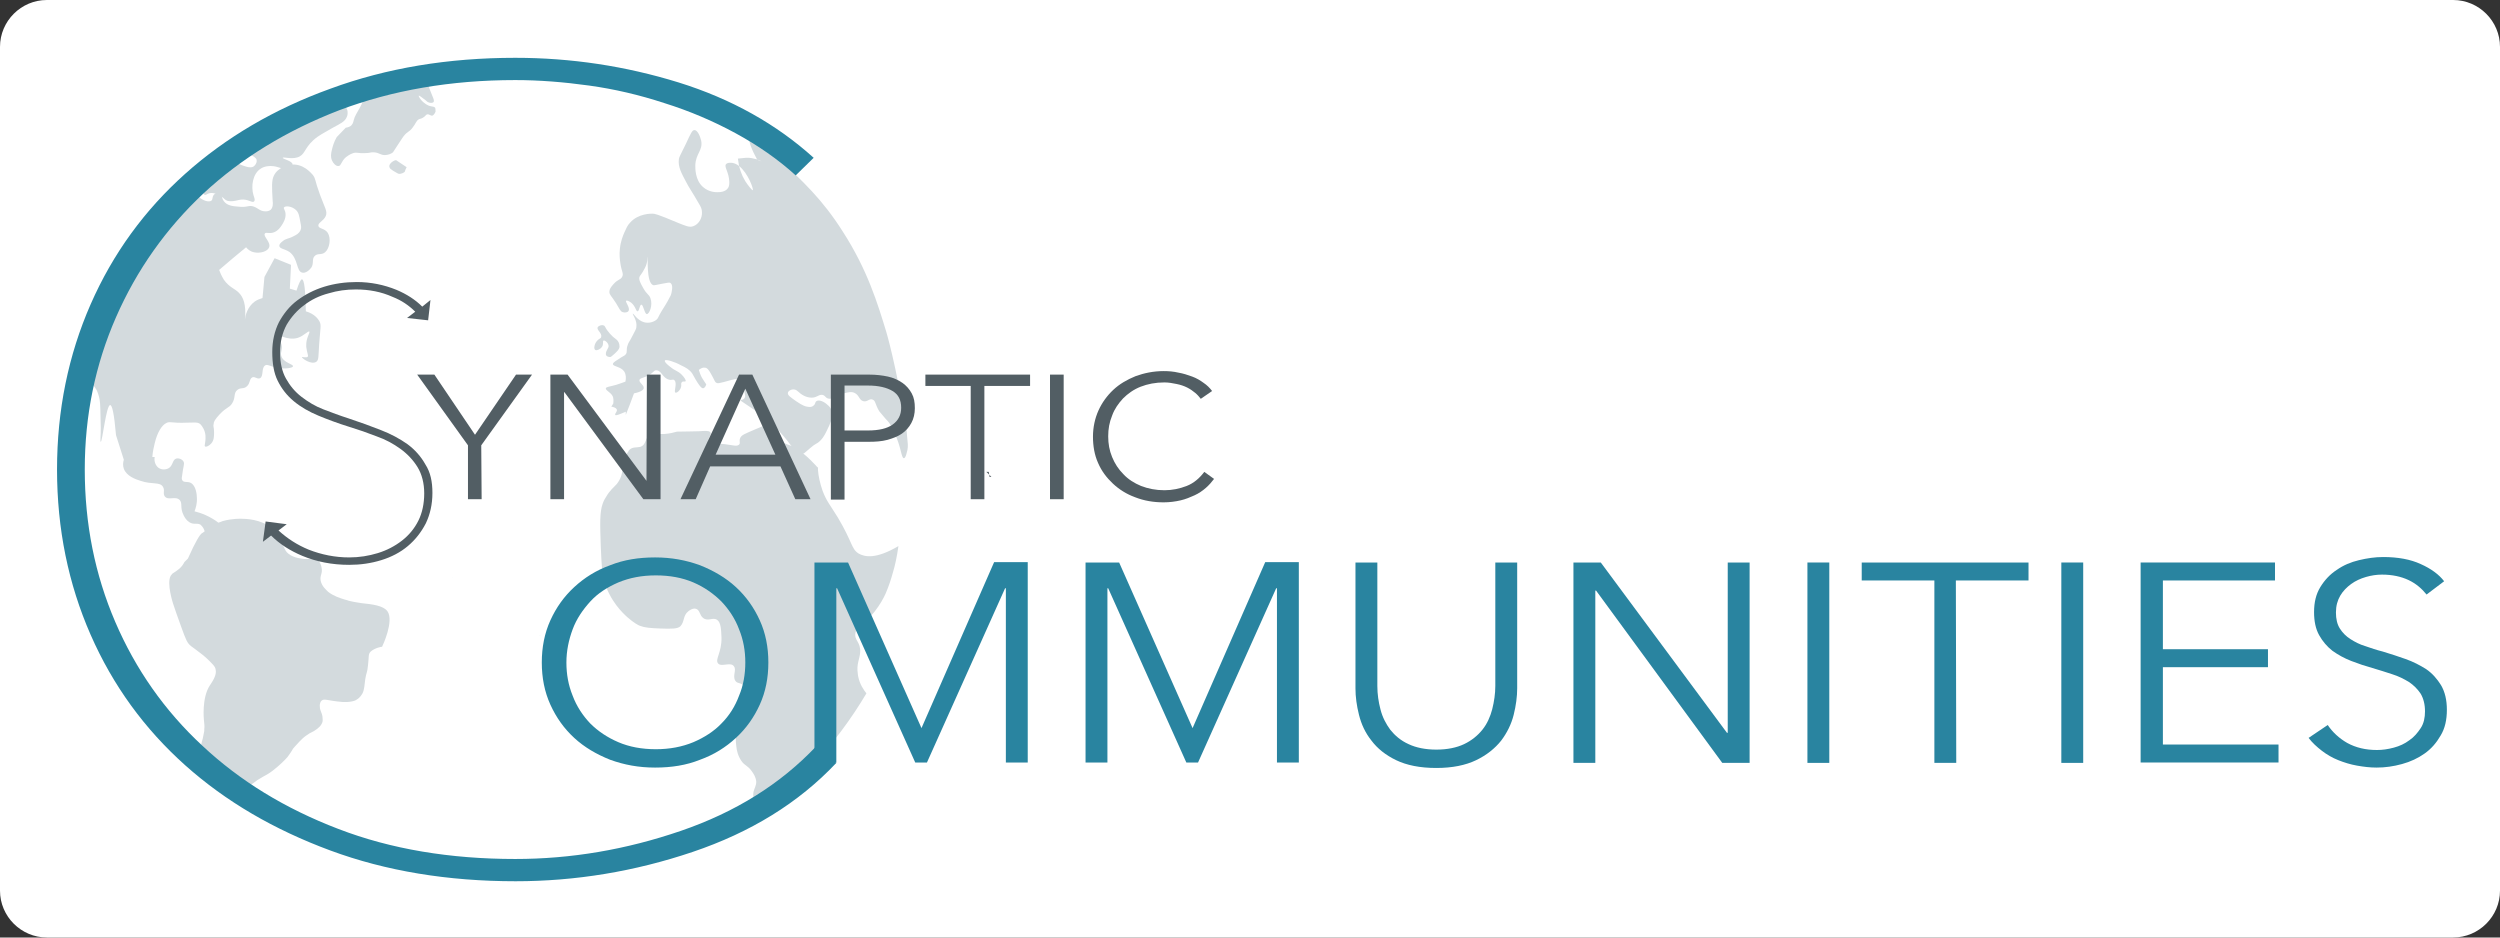 <?xml version="1.0" encoding="utf-8"?>
<!-- Generator: Adobe Illustrator 21.0.0, SVG Export Plug-In . SVG Version: 6.00 Build 0)  -->
<svg version="1.1" xmlns="http://www.w3.org/2000/svg" xmlns:xlink="http://www.w3.org/1999/xlink" x="0px" y="0px"
	 viewBox="0 0 640 240" style="enable-background:new 0 0 640 240;" xml:space="preserve">
<rect x="0" y="0" width="640" height="240" fill="#333333" stroke="none"/>
<style type="text/css">
	.st0{fill:#FFFFFF;}
	.st1{fill:#9FD9D8;}
	.st2{fill:#B2B1D8;}
	.st3{fill:#525E64;}
	.st4{fill:#72C9BE;}
	.st5{fill:#D3DADD;}
	.st6{fill:#2984A0;}
</style>
<g id="white_background">
	<path class="st0" d="M628,240H12c-6.6,0-12-5.4-12-12V12C0,5.4,5.4,0,12,0h616c6.6,0,12,5.4,12,12v216C640,234.6,634.6,240,628,240
		z"/>
</g>
<g id="Layer_1">
	<g>
		<path class="st1" d="M102.7,136.6c0-0.1,0-0.1-0.1-0.2"/>
		<path class="st2" d="M184.2,162.1"/>
		<path class="st3" d="M253.2,121.5c-0.2-0.3-0.5-0.5-0.7-0.7h0.6C253.2,121,253.2,121.2,253.2,121.5z"/>
		<path class="st4" d="M138.3,162.7c0,0.1-0.1,0.1-0.1,0.1C138.1,162.8,138.2,162.8,138.3,162.7z"/>
		<path class="st2" d="M193.5,63.9L193.5,63.9L193.5,63.9L193.5,63.9L193.5,63.9"/>
		<path class="st3" d="M253.8,122.1h-0.5c0-0.2,0-0.4,0-0.6C253.4,121.7,253.6,121.9,253.8,122.1z"/>
		<g>
			<path class="st1" d="M115.9,147.9c0,0,0-0.1-0.1-0.1"/>
		</g>
		<g>
			<path class="st2" d="M198.2,164.7"/>
		</g>
		<g>
			<path class="st4" d="M151.8,165.1l-0.1,0.1C151.7,165.2,151.7,165.2,151.8,165.1z"/>
		</g>
		<g>
			<path class="st2" d="M207.1,52.9L207.1,52.9C207.1,52.9,207.2,52.9,207.1,52.9C207.2,52.9,207.1,52.9,207.1,52.9L207.1,52.9"/>
		</g>
		<path class="st5" d="M230,139.8c-0.4,2.8-0.9,5.1-1.4,6.7c-0.5,1.8-1,3.4-1.9,5.5c-0.5,1.1-1.4,2.8-2.9,4.7
			c-2.7,3.3-4.4,3.3-4.8,5.3s1.4,2.3,1.2,5c-0.1,1.7-1,3-0.6,5.5c0,0.3,0.1,0.6,0.1,0.7c0.4,2,1.4,3.4,2.1,4.3
			c-3.6,6.1-8.7,13.3-15.7,20.4c-4,4-7.9,7.4-11.5,10.1c-1.8-2.6-1.9-4.2-1.7-5.3c0.2-0.9,0.7-1.5,0.7-2.6c-0.1-1.1-0.6-1.9-1.1-2.6
			c-1.1-1.6-1.8-1.4-2.7-2.7s-1.2-2.7-1.3-3.7c-0.1-0.9-0.5-3.6,0.8-5.6c0.9-1.4,1.8-1.1,2.4-2.6c0.7-1.5,0.4-3,0.3-3.8
			s-0.4-2.4-1.5-3.5c-1-1-1.8-0.5-2.3-1.4c-0.7-1.2,0.4-2.7-0.3-3.6c-0.8-1.3-3.3,0.3-4.1-0.8c-0.8-1,1-2.8,0.9-6.6
			c-0.1-1.9-0.1-3.8-1.1-4.5c-1.1-0.8-2.3,0.5-3.6-0.5c-0.9-0.7-0.8-1.9-1.7-2.3c-0.9-0.4-2,0.5-2.1,0.6c-1.4,1.1-0.9,2.6-2,3.8
			c-0.7,0.7-2.2,0.7-5.1,0.6c-2.6-0.1-4-0.2-5.3-0.7c-0.3-0.1-1.5-0.7-3.2-2.2c-1.1-1-4.5-4.1-6-9.5c-0.5-1.8-0.6-4.1-0.8-8.6
			c-0.2-5.8-0.3-8.8,0.5-11c0.3-0.9,0.8-1.6,0.8-1.6c1-1.8,2.1-2.6,2.8-3.4c0.8-1,1.7-2.6,1.5-5.6c0.3-0.5,0.5-1,0.8-1.6
			c0.2-0.4,0.4-0.8,0.7-1.2c0-0.1,0.1-0.2,0.3-0.4c0.7-0.7,1.8-0.5,2.7-0.7c1.8-0.6,1-2.5,2.8-3.2c0.9-0.4,1.3,0,3.4-0.1
			c1.4-0.1,2.5-0.4,3.2-0.6c2.4,0,4.3-0.1,5.6-0.1c1.5-0.1,2.5-0.2,2.9,0.2c0.6,0.7-0.9,1.8-0.3,2.5c0.4,0.5,1.2,0.3,4,0.6
			c2.3,0.3,3,0.6,3.6,0.2s0-0.9,0.4-1.8c0.4-0.8,1.1-1,4.1-2.3c3.4-1.4,3.9-1.7,4.5-1.5c0.2,0.1,1,0.5,0.8,2.4
			c-1-0.2-2.7-0.6-2.9-0.3c-0.2,0.3,1.3,1.2,2.1,1.7c1.1,0.7,2.8,1.5,5.2,2.3c0.2,0.3,0.6,0.7,1.1,1c0.4,0.3,0.8,0.5,0.9,0.5
			c0.5,0.3,1.5,1.1,3.4,3.1c0.2,0.2,0.4,0.5,0.7,0.7c0,0.2,0,0.4,0,0.6c0.1,1.5,0.5,3.4,1.2,5.4c1,2.6,1.8,3.4,3.9,6.8
			c3.8,6.4,3.4,8,5.3,9.2C221.4,142.6,224.2,143.2,230,139.8z"/>
		<path class="st5" d="M97.8,165.6L97.8,165.6c-0.1-0.1-1.9,0.3-2.9,1.2c-0.7,0.7-0.4,1.2-0.7,3.6c-0.2,2-0.4,1.6-0.7,3.5
			c-0.2,1.4-0.2,2.6-0.7,3.6c-0.2,0.3-0.6,1.1-1.5,1.6c0,0-0.1,0-0.1,0.1c-1.4,0.7-3.6,0.5-3.6,0.5c-3.6-0.3-4.5-0.9-5.2-0.4
			c-0.8,0.6-0.5,2.2-0.4,2.4c0.2,0.7,0.6,1.2,0.6,2.4c0,0.2,0,0.3,0,0.5c-0.2,1.1-1.2,1.9-2,2.4c-0.2,0.1-0.4,0.3-0.7,0.4
			c-0.3,0.2-0.5,0.2-0.9,0.5c0,0-0.3,0.2-0.6,0.4c-1.2,0.8-2.5,2.4-2.9,2.8c-0.4,0.4-0.6,0.7-0.8,1.1c-0.2,0.3-0.3,0.5-0.6,0.9
			c0,0-0.2,0.3-0.5,0.7c-0.7,0.8-2.1,2.2-3.8,3.5c-0.2,0.2-0.6,0.4-1,0.7c-0.6,0.4-0.9,0.5-1.4,0.8s-1,0.6-1.5,0.9
			c-2.2,1.5-3.9,3.1-5.3,4.6c-3.3-3.1-6.7-6.2-10-9.3c0.5-2.9,0.9-4.4,1.1-5.2c0.1-0.2,0.3-1.1,0.5-2.2c0.1-0.3,0.1-0.6,0.1-1
			c0.1-0.6,0-1.3-0.1-2.3c0,0-0.6-5.6,1.5-8.8c0,0,0.1-0.2,0.2-0.3c0.8-1.2,1.6-2.6,1.3-3.8c-0.1-0.8-0.8-1.4-2-2.6
			c-0.5-0.5-0.9-0.8-1.5-1.3c-1.5-1.2-2.3-1.7-2.8-2.1c-1-0.8-1.3-1.6-2.5-4.9c-1.1-3-1.6-4.5-2.1-6c0,0-1.7-5.2-0.6-7.1
			c0.2-0.3,0.5-0.6,0.5-0.6c0.5-0.3,1.1-0.7,1.7-1.2c0.7-0.6,1.1-1.3,1.3-1.7c0.3-0.3,0.6-0.6,0.9-0.9c2-4.5,3.1-6.2,3.6-6.5
			c0.1,0,0.3-0.2,0.7-0.5c-0.3-1-0.8-1.4-1.1-1.7c-0.9-0.5-1.7,0.1-2.8-0.6c-0.8-0.5-1.2-1.2-1.5-1.8c-1-2-0.2-3-1-3.9
			c-1.1-1.1-2.9,0.2-3.8-0.9c-0.6-0.8,0.1-1.6-0.5-2.5c-0.8-1.3-2.8-0.5-5.7-1.5c-1.3-0.4-3.6-1.2-4.3-3.1c-0.3-0.8-0.2-1.7,0-2.3
			c-0.7-2.1-1.3-4.2-2-6.3c-0.5-5.7-1-7.7-1.5-7.7c-1,0-2,9.4-2.4,9.4c-0.2,0,0-1.3,0-3.5c-0.1-4.2-0.1-6.3-0.3-7.3
			c-0.2-1.1-0.5-1.9-0.8-2.5c-0.6-1.1-1.2-1.4-1.7-2.6c0,0-0.1-0.2-0.2-0.5s-0.2-0.8-0.3-1.2c0-0.1-0.2-1.1-0.3-1.9
			c-0.1-1.6,0.5-2.3,1.1-4.5c0.4-1.4,0.3-1.5,0.7-3.1c0.5-2.1,1.1-3.6,1.9-5.6c2-5,3.1-7.5,4.3-9.9c2.7-5.4,5.3-9.2,6.9-11.6
			c0.9-1.4,2.1-3,3.5-4.9c1.2-1.5,1.9-2.4,3.2-3.8c3.6-4.2,4.2-4.5,4.7-4.3c1.1,0.4,0.5,2.6,2.3,4.4c1.1,1.1,2.8,1.6,3.4,1
			c0.3-0.4,0.1-0.8,0.5-1.4c0.4-0.4,1-0.8,1.5-0.6c0.7,0.2,0.4,1.3,1.1,2.2c0.8,1.1,2.2,1.3,3.7,1.4c2.4,0.3,2.6-0.5,4,0
			c1.1,0.4,1.6,1.2,2.9,1.2c0.4,0,0.9,0,1.4-0.4c0.6-0.6,0.6-1.6,0.5-2.3c-0.2-3.4-0.3-5.2,0.3-6.4c1-2.2,3.8-2.8,4.1-2.8
			c3.4-0.6,5.6,2.3,5.9,2.6c0.8,1.1,0.4,1.2,1.8,5c1.2,3.3,2,4.3,1.5,5.5c-0.6,1.3-2,1.7-1.9,2.5s1.6,0.6,2.4,1.8
			c0.9,1.4,0.5,4-0.7,5c-1,0.8-1.9,0.1-2.7,1c-0.7,0.8-0.1,1.8-0.8,2.9c-0.5,0.7-1.5,1.5-2.3,1.3c-1.6-0.3-1-3.6-3.3-5.3
			c-1.2-0.8-2.6-0.8-2.6-1.6c0-0.4,0.4-0.8,0.8-1.1c0.9-0.8,1.5-0.6,2.8-1.3c0.8-0.4,1.4-0.7,1.8-1.5c0.3-0.6,0.2-1.1,0-2.1
			c-0.3-1.6-0.4-2.5-1.2-3.2c-1-0.9-2.6-1.1-3-0.6c-0.2,0.3,0.3,0.6,0.4,1.6c0.1,1.3-0.6,2.4-1,3s-0.9,1.3-1.8,1.7
			c-1.3,0.6-2.2-0.1-2.5,0.4c-0.5,0.7,1.6,2.2,1.1,3.5c-0.4,1.1-2.3,1.6-3.8,1.3c-1.1-0.2-1.8-0.9-2.1-1.3c-2.3,1.9-4.6,3.8-6.9,5.8
			c0.2,0.6,0.6,1.5,1.2,2.5c1.4,2,2.9,2.3,3.9,3.4c1,1,1.9,2.9,1.5,6.8c0.1-1,0.6-3.2,2.5-4.6c0.7-0.5,1.4-0.7,2-0.9
			c0.2-1.8,0.3-3.6,0.5-5.4c0.9-1.6,1.7-3.2,2.6-4.8c1.4,0.6,2.8,1.1,4.2,1.7c-0.1,2-0.2,4.1-0.3,6.1c0.6,0.2,1.1,0.3,1.7,0.5
			c0.6-1.9,1.1-2.9,1.4-2.9c0.6,0.1,0.9,2.8,1,8.2c2.4,0.7,3.2,2.1,3.5,2.6c0.5,1,0.2,1.6-0.1,5.9c-0.2,3.2-0.1,3.9-0.7,4.4
			c-1.3,0.9-3.8-0.9-3.7-1.2c0-0.1,1.1,0.3,1.5-0.1c0.2-0.3-0.2-0.9-0.4-2.5c0-0.1,0-0.2,0-0.3c-0.1-1.9,1-3.3,0.8-3.6
			c-0.3-0.3-1.4,1.1-3,1.6c-2.7,0.8-5.3-1.2-5.5-0.7c-0.2,0.3,1,0.9,1.4,2.5c0.3,1.3-0.4,1.8-0.1,2.8c0.5,1.8,3.2,2.1,3,2.7
			c-0.1,0.4-2,0.7-3.9,0.4c-2-0.4-2.7-1.1-3.3-0.6c-0.9,0.7-0.3,2.7-1.2,3.2c-0.7,0.4-1.3-0.5-2-0.2c-0.8,0.4-0.5,1.5-1.4,2.3
			s-1.5,0.2-2.4,0.9c-1.1,0.8-0.4,2-1.4,3.5c-0.8,1.2-1.3,0.8-3.2,2.8c-1.2,1.3-1.5,1.9-1.5,2.4c-0.2,0.7,0.1,0.8,0.1,2.1
			c0,1.1,0,2.1-0.7,2.9c-0.5,0.6-1.3,1-1.6,0.8s0.2-0.9,0.1-2.7v-0.1c-0.1-1.3-0.8-2.4-1.3-2.9c-0.7-0.6-1.4-0.4-3.3-0.4
			c-4.4,0.2-4.5-0.5-5.6,0.2c-0.9,0.5-2.1,2.1-2.8,5.1c-0.2,0.9-0.5,2-0.6,3.5h0.6c-0.2,1.1,0.2,2.1,0.9,2.7
			c0.8,0.6,1.8,0.6,2.6,0.2c1.2-0.6,1-2.2,2-2.5c0.7-0.2,1.6,0.2,1.9,0.8s-0.1,1.1-0.4,3.7c-0.1,0.5-0.1,0.8,0.1,1.1
			c0.4,0.6,1.3,0.2,2.1,0.6c1.4,0.7,1.6,3.1,1.6,3.8c0.1,1.5-0.3,2.7-0.6,3.5c0.8,0.2,1.8,0.5,2.9,1c1.3,0.6,2.3,1.2,3.2,1.9
			c0.3-0.1,0.7-0.2,1.1-0.4c2.5-0.7,4.8-0.6,4.8-0.6c1,0,5.1,0.1,7.7,2.4c1.6,1.4,2.7,3.8,3,4.5c0.5,1,0.6,1.5,1.4,2.1
			c1.4,1.1,3.4,1.2,4,1.3c1.8,0.1,2.4-0.3,3.2,0.2c0.9,0.5,1.1,1.4,1.2,1.9c0.4,1.6-0.5,2.1-0.2,3.5s1.4,2.3,1.9,2.8
			c1.4,1.1,3,1.6,4.3,2c0.4,0.1,0.8,0.2,1,0.3c1.6,0.4,2.8,0.5,3.2,0.6c2.8,0.3,5.6,0.6,6.7,2.1C100.9,159,98,165.2,97.8,165.6z"/>
		<path class="st5" d="M109.5,21.6c0.5,1.3,0.9,2.3,1.2,3s0.5,1.2,0.3,1.5s-0.9,0.3-1.3,0.1c-0.3-0.1-0.5-0.3-0.7-0.5
			c-0.2-0.1-0.3-0.3-0.4-0.3c-0.5-0.4-1.3-1-1.4-0.9s0.4,1,1.1,1.6c0.4,0.3,1,0.9,2,1.1c0.5,0.1,0.9,0.1,1.1,0.4c0,0,0.1,0.1,0.1,1
			c-0.3,0.7-0.6,0.9-0.8,1c-0.5,0.1-0.9-0.5-1.4-0.3c-0.3,0.1-0.3,0.3-0.7,0.6c-0.5,0.4-0.9,0.5-1.3,0.6c-0.8,0.4-0.8,1.1-1.7,2.2
			c-0.9,1.2-1.2,0.8-2.3,2.2c-0.2,0.3-0.3,0.4-1.6,2.4c-0.2,0.3-0.9,1.4-1.1,1.7c-0.5,0.4-1.3,0.7-2.1,0.7c-1.1,0-1.4-0.6-2.7-0.7
			c-1-0.1-0.9,0.2-2.4,0.2c-1.7,0.1-2-0.3-3,0c-0.9,0.3-1.5,0.8-1.8,1c-1.3,1.1-1.2,2.2-1.9,2.3c-0.7,0.1-1.4-0.7-1.7-1.4
			c-0.4-0.9-0.3-1.7,0-2.9c0.2-0.8,0.5-1.9,1.2-3.1c0.8-0.8,1.5-1.6,2.3-2.4c0.5-0.1,1.2-0.2,1.6-0.8c0.4-0.5,0.3-0.8,0.7-1.9
			c0.1-0.3,0.5-1,1.3-2.4c0.6-1.1,0.7-1.3,0.7-1.8c0-0.9-0.6-1.4-0.7-1.5c-0.6-0.6-1.4-0.7-1.6-0.7c0.5-1,1-2,1.4-3.1
			c0.9-0.2,1.9-0.4,2.8-0.6c0.2,0.3,0.6,0.7,1,0.7c0.6,0,0.7-0.7,1.5-1c0.6-0.3,0.8,0.1,1.9-0.1c1.1-0.1,1.1-0.5,1.8-0.4
			s0.7,0.4,2,1.2c1,0.6,1.8,0.9,2.3,1.1c0.7,0.2,1,0.3,1.5,0.3c0.7-0.1,1-0.4,1.7-0.4C108.8,21.4,109.3,21.5,109.5,21.6z"/>
		<path class="st5" d="M101.4,41c0.9,0.6,1.8,1.2,2.7,1.8c-0.2,0.4-0.4,0.8-0.5,1.2c-0.8,0.6-1.4,0.5-1.5,0.5s-0.3-0.1-0.8-0.4
			s-0.9-0.5-1.1-0.7c-0.4-0.2-0.4-0.5-0.5-0.6c-0.2-0.6,0.4-1.2,0.9-1.5C100.9,41.1,101.2,41,101.4,41z"/>
		<path class="st5" d="M153,83.8c0.2-0.4,1-0.7,1.5-0.5c0.4,0.1,0.4,0.5,0.9,1.2s0.9,1.1,1.5,1.7c0.7,0.6,1.2,0.8,1.5,1.5
			c0.1,0.2,0.2,0.6,0.2,1.1c-0.1,0.7-0.6,1.1-1.2,1.7c-0.8,0.7-1,0.9-1.2,0.9c-0.3,0-0.8-0.1-1-0.4c-0.1-0.2-0.1-0.3-0.1-0.4
			c0-0.9,0.7-1.4,0.7-2c0-0.8-1-1.6-1.3-1.4c-0.3,0.1,0.1,0.9-0.4,1.6c-0.4,0.6-1.3,1-1.7,0.8c-0.3-0.2-0.3-0.7-0.2-1
			c0-0.1,0.1-0.7,0.6-1.3c0.6-0.7,1-0.6,1.1-1C154.2,85.3,152.7,84.5,153,83.8z"/>
		<path class="st5" d="M160.2,106.2c0-0.1,0-0.3,0-0.4s0-0.3,0-0.4c-1.7,0.7-2.6,1.1-2.7,0.8c-0.2-0.3,0.6-0.8,0.4-1.4
			c-0.2-0.4-0.8-0.6-1.4-0.7l0.5-0.8c0,0,0.1-0.9,0-1.3c-0.1-1.4-2-1.9-1.9-2.6c0.1-0.4,1-0.4,2.7-0.9c1-0.3,1.7-0.6,2.3-0.8
			c0.2-0.8,0.2-1.8-0.3-2.6c-0.9-1.3-2.8-1.2-2.9-1.9c0-0.3,0.4-0.6,1.2-1.1c1.4-1,1.7-0.9,2.1-1.4c0.5-0.7,0-1.1,0.5-2.4
			c0.2-0.7,0.4-0.7,1.2-2.3c0.6-1.2,1-1.8,1-2.2c0.3-1.8-1.1-3.4-0.9-3.5c0.2-0.1,1.1,1.7,2.9,2.2c1.1,0.3,2.3,0,3.1-0.6
			c0.6-0.5,0.4-0.7,1.4-2.3c0.7-1.2,1.2-1.8,2.1-3.6c0.2-0.3,0.4-0.8,0.5-1.6c0.1-0.4,0.2-1.5-0.3-1.9c-0.3-0.3-0.7-0.1-2,0.1
			c-1.6,0.3-2.3,0.5-2.5,0.4c-1.8-0.7-1.3-7.3-1.4-7.3c-0.1,0,0.1,1.4-0.7,2.9l0,0c-0.8,1.6-1.2,1.8-1.4,2.3c-0.2,0.7,0.2,1.5,1,2.9
			c0.9,1.6,1.4,1.5,1.8,2.5c0.7,1.9-0.3,4.1-0.9,4.1c-0.6,0-0.9-2.4-1.4-2.4s-0.5,1.7-1,1.7c-0.4,0-0.5-1.3-1.6-2.2
			c-0.4-0.3-1.1-0.7-1.3-0.5c-0.3,0.3,1.1,1.8,0.6,2.6c-0.2,0.4-1,0.5-1.5,0.3c-0.6-0.2-0.8-0.8-1.7-2.3c-1.2-1.9-1.7-2.1-1.7-2.9
			c0-0.7,0.4-1.2,1-1.9c1.2-1.4,1.9-1.1,2.3-2c0.4-0.8-0.2-1.3-0.5-3.5c-0.1-0.7-0.3-2.1-0.1-3.7c0.2-1.9,0.8-3.3,1.1-4
			c0.5-1.1,0.8-1.9,1.5-2.6c2.1-2.4,5.5-2.3,5.7-2.3c0.6,0,1,0,6.7,2.4c1.8,0.7,2.8,1.2,3.8,0.8c1.4-0.5,2.3-2.1,2.2-3.6
			c0-0.8-0.3-1.4-0.8-2.2c-1.7-3-2.5-4-3.3-5.6c-1.1-2.1-2.1-3.8-1.8-5.8c0.1-0.6,0.2-0.6,1.8-3.9c1.3-2.8,1.6-3.5,2.2-3.5
			c0.7,0,1.4,1.4,1.7,2.7c0.5,2.5-1.4,3.3-1.5,6.3c0,0.7-0.1,3.8,2,5.6c1.5,1.3,3.2,1.3,3.6,1.3c0.6,0,2.1,0,2.8-1.1
			c0.3-0.5,0.3-1,0.3-1.6c-0.1-2.4-1.3-3.7-0.9-4.4c0.4-0.6,1.6-0.4,1.7-0.4c0.6,0.1,1.2,0.4,1.7,0.8c0.2,0.8,0.5,1.7,0.9,2.6
			c0.3,0.6,0.6,1.1,0.7,1.3c0.7,1.1,1.8,2.4,1.9,2.3c0.3-0.2-1.2-4.4-3.5-6.2c-0.1-0.7-0.2-1.3-0.3-1.9c1.9-0.2,2-0.2,2-0.2
			c1.1-0.1,2.1,0.2,2.9,0.4c0.3,0.2,0.5,0.3,0.8,0.4c0,0,0.4,0.1,0.5,0.2c-0.2-0.1-0.7-0.4-1.3-0.6c-1.2-2.2-2.4-4.9-1.8-5.4
			c0.4-0.3,1.7,0,7.1,5c6.4,6,11.4,10.6,16.6,18.8c6.4,9.9,9,18.6,11.2,25.8c0,0,2.4,8,5,23.7c0.1,0.4,0.2,1.2,0.3,2.8
			c0.2,2,0.3,2.7,0.1,3.7c-0.1,0.3-0.4,2.1-0.9,2.1c-0.7,0-0.7-3-2.4-6.4c-0.2-0.5-1.2-2.4-1.2-2.4c-0.4-0.6-0.9-1.1-1.1-1.3
			c-1.4-1.7-1.4-1.7-1.6-1.9c-1.1-1.8-0.9-2.7-1.7-3c-0.8-0.4-1.4,0.7-2.4,0.4c-1.1-0.3-1-1.5-2.2-2.1c-0.8-0.4-1.6-0.2-2.8,0.1
			c-2.2,0.6-2.9,1.7-4.1,1.3c-0.7-0.3-0.6-0.7-1.3-0.9c-1-0.2-1.4,0.7-2.8,0.7c-0.9,0-1.6-0.3-2-0.5c-1.4-0.7-1.6-1.5-2.5-1.6
			c-0.7-0.1-1.6,0.4-1.6,0.9c-0.1,0.6,0.7,1.1,2.1,2.1c1.7,1.2,2.6,1.4,2.8,1.4c0.5,0.1,1.2,0.2,1.7-0.3c0.5-0.4,0.3-0.8,0.7-1.1
			c0.7-0.5,2.1,0.2,2.9,1c0.3,0.2,1,0.9,1.2,2c0.1,0.4,0.1,1.1-0.8,3.2c-0.9,1.9-1.3,2.9-2.3,3.9s-1,0.5-2.7,2
			c-1.1,0.9-1.7,1.7-2.5,1.5c-0.5-0.1-0.8-0.4-1.1-0.7c0,0-1.4-1.8-2.4-3.1c-0.9-1.1-2.3-2.7-4.2-4.5c-0.9-0.9-1.7-1.5-2.2-1.8
			s-0.8-0.6-1.1-0.8c-1.6-1.1-3.3-2.2-4.3-2.9c0.3-0.1,0.9-0.2,1.1-0.6c0.3-0.4,0.1-0.8,0-1.5c-0.4-2,0-2.7-0.5-3.2
			c-0.3-0.2-0.7-0.2-1.4-0.2c-1,0.1-1.6,0.3-3.4,0.8c-1.2,0.3-1.5,0.4-1.9,0.2s-0.4-0.5-0.9-1.4c-0.7-1.3-1.1-2.1-1.7-2.4
			c-0.3-0.1-0.9-0.3-1.9,0.5c0.2,0.6,0.4,1.3,0.8,2s0.8,1.2,1.1,1.7c-0.1,0.3-0.3,0.9-0.8,1c-0.3,0-0.6-0.2-1.4-1.4
			c-0.9-1.4-1-1.8-1.4-2.4c-0.7-1-1.6-1.5-2.9-2.1c-1.6-0.9-3.9-1.6-4.1-1.2c-0.2,0.4,1.2,1.5,1.5,1.7c1.2,1,1.8,0.9,2.8,1.9
			c0.7,0.7,1.2,1.5,1,1.7s-0.6-0.1-0.9,0.2c-0.3,0.2-0.2,0.6-0.2,1c-0.1,1-1.1,1.9-1.5,1.7c-0.5-0.2,0.6-2.5-0.3-3.2
			c-0.4-0.3-0.6,0.1-1.3-0.1c-1.7-0.4-1.9-2.3-3.2-2.4c-0.8-0.1-0.7,0.7-2.5,1.5c-1.1,0.5-1.8,0.5-1.9,1c-0.1,0.7,1.1,1.2,1.1,2
			c0,0.4-0.5,1-2.5,1.4C161.6,102.7,160.9,104.4,160.2,106.2z"/>
		<path class="st5" d="M58.3,40.1c2.4,0.2,3.2-0.2,3.4-0.6s0.1-0.8,0.4-0.9c0.3-0.1,0.5,0.2,1.5,0.7c1.2,0.7,1.8,0.9,2.1,1.6
			c0,0,0,0.1,0,0.2c0.1,0.6-0.4,1.3-0.9,1.6c-0.9,0.4-2.3-0.2-3.1-0.5c-0.9-0.4-2-1.1-2.7-0.8l0,0c-0.6,0.3-0.9,0.9-1,1.1
			c-0.7,1.9-1.1,2.8-1.4,2.8c-0.4,0-0.9-0.8-1-1.7c-0.1-1.1,0.6-1.9,0.4-2c-0.2-0.1-1.1,0.5-4.1,3.2c0.4,0.6,0.9,1.3,1.3,1.9
			c-0.2,0-0.4,0-0.7,0c-0.4,0-0.6-0.1-0.9-0.1c-0.8-0.1-1.2-0.1-1.4,0c-0.1,0.2,0.4,0.5,1,1.5c0.5,0.9,0.8,1.7,1.3,1.8
			c0.3,0,0.4-0.2,1-0.4c1-0.3,2,0.2,2.4,0.4c0.1,0.1,0.5,0.2,0.9,0.5c0.6,0.4,0.8,0.8,1.4,1c0.1,0,0.3,0.1,0.6,0.1
			c1.2,0.1,2-0.3,2.9-0.4c1.8-0.2,2.8,0.9,3.3,0.5c0.4-0.3,0.1-1-0.1-1.6c-0.7-2.3-0.2-5.5,1.8-6.8c1-0.7,2.3-0.7,2.6-0.7
			c2,0,2.9,1,4.3,0.6c0.6-0.2,1.3-0.6,1.3-1c0-0.9-2.6-1.4-2.5-1.7s2,0.4,3.7-0.1c2-0.6,1.7-2.2,4.1-4.4c1.3-1.2,2.9-2,5-3.2
			c1.8-1,3.1-1.5,3.6-2.8c0.1-0.2,0.4-1.1,0-2c-0.2-0.4-0.5-0.6-0.8-0.9s-1-0.7-1.9-0.9c-4.7,1.3-10.5,3.3-16.7,6.7
			C64.9,35.3,61.2,37.8,58.3,40.1z"/>
		<g>
			<path class="st6" d="M177.3,218.1c-14.8,5-30,7.5-45.3,7.5c-17.3,0-33.2-2.6-47.5-7.9s-26.7-12.5-37.1-21.8s-18.5-20.4-24.2-33.4
				c-5.7-13-8.6-27.1-8.6-42.3s2.9-29.3,8.6-42.3S37,53.8,47.4,44.5s22.8-16.6,37.2-21.8c14.4-5.3,30.2-7.9,47.3-7.9
				c14.3,0,28.2,2.1,41.8,6.3c13.5,4.2,25.1,10.7,34.6,19.3l-4.6,4.5c-4.5-4.1-9.7-7.7-15.4-10.8s-11.8-5.7-18.2-7.7
				c-6.4-2.1-12.8-3.6-19.3-4.5s-12.8-1.4-18.9-1.4c-16.5,0-31.5,2.6-45,7.7c-13.5,5.2-25.1,12.3-34.8,21.3
				c-9.6,9-17.1,19.6-22.4,31.7s-8,25.1-8,39s2.6,26.9,7.8,39s12.6,22.7,22.3,31.7c9.6,9,21.2,16.1,34.8,21.3
				c13.5,5.2,28.7,7.7,45.3,7.7c14.3,0,28.4-2.4,42.4-7.2s25.5-12,34.6-21.6l5.2,4.2C204.4,205.6,192.1,213.1,177.3,218.1z"/>
		</g>
		<g>
			<path class="st6" d="M196.7,169.6c0,3.9-0.7,7.5-2.2,10.8s-3.5,6.1-6.1,8.5s-5.6,4.3-9.2,5.6c-3.5,1.4-7.3,2-11.5,2
				s-7.9-0.7-11.5-2c-3.5-1.4-6.6-3.2-9.2-5.6s-4.6-5.2-6.1-8.5s-2.2-6.9-2.2-10.8s0.7-7.5,2.2-10.8s3.5-6.1,6.1-8.5
				s5.6-4.3,9.2-5.6c3.5-1.4,7.3-2,11.5-2s7.9,0.7,11.5,2c3.5,1.4,6.6,3.2,9.2,5.6c2.6,2.4,4.6,5.2,6.1,8.5S196.7,165.7,196.7,169.6
				z M190.8,169.6c0-3-0.5-5.8-1.6-8.5c-1-2.7-2.6-5.1-4.5-7.1c-2-2-4.4-3.7-7.2-4.9s-6-1.8-9.6-1.8s-6.7,0.6-9.6,1.8
				c-2.8,1.2-5.3,2.8-7.2,4.9s-3.5,4.4-4.5,7.1c-1,2.7-1.6,5.5-1.6,8.5s0.5,5.8,1.6,8.5c1,2.7,2.6,5.1,4.5,7.1c2,2,4.4,3.6,7.2,4.8
				s6,1.8,9.6,1.8c3.5,0,6.7-0.6,9.6-1.8c2.8-1.2,5.3-2.8,7.2-4.8c2-2,3.5-4.4,4.5-7.1C190.3,175.5,190.8,172.6,190.8,169.6z"/>
			<path class="st6" d="M235.9,186.4L235.9,186.4l18.6-42.5h8.6v51.3h-5.6v-44.6h-0.2l-20,44.6h-3l-20-44.6h-0.2v44.6h-5.6V144h8.6
				L235.9,186.4z"/>
			<path class="st6" d="M305.3,186.4L305.3,186.4l18.6-42.5h8.6v51.3h-5.6v-44.6h-0.2l-20,44.6h-3l-20-44.6h-0.2v44.6h-5.6V144h8.6
				L305.3,186.4z"/>
			<path class="st6" d="M367.7,196.6c-4.2,0-7.6-0.7-10.3-2c-2.7-1.3-4.8-3-6.3-5c-1.6-2-2.6-4.2-3.2-6.6c-0.6-2.4-0.9-4.6-0.9-6.8
				V144h5.6v31.6c0,2.1,0.3,4.1,0.8,6c0.5,2,1.4,3.7,2.5,5.2c1.2,1.5,2.7,2.8,4.7,3.7c1.9,0.9,4.3,1.4,7.1,1.4
				c2.8,0,5.2-0.5,7.1-1.4s3.5-2.2,4.7-3.7s2-3.3,2.5-5.2c0.5-2,0.8-4,0.8-6V144h5.6v32.2c0,2.1-0.3,4.4-0.9,6.8
				c-0.6,2.4-1.7,4.6-3.2,6.6c-1.6,2-3.7,3.7-6.4,5C375.2,195.9,371.8,196.6,367.7,196.6z"/>
			<path class="st6" d="M442.1,187.6h0.2V144h5.6v51.3h-7l-32.3-44.1h-0.2v44.1h-5.6V144h7L442.1,187.6z"/>
			<path class="st6" d="M468.3,195.3h-5.6V144h5.6V195.3z"/>
			<path class="st6" d="M500.8,195.3h-5.6v-46.7h-18.6V144h42.7v4.6h-18.6L500.8,195.3L500.8,195.3z"/>
			<path class="st6" d="M533.3,195.3h-5.6V144h5.6V195.3z"/>
			<path class="st6" d="M553.6,190.6h29.7v4.6H548V144h34.4v4.6h-28.7v17.6h26.9v4.6h-26.9v19.8L553.6,190.6L553.6,190.6z"/>
			<path class="st6" d="M621.2,152.2c-1.2-1.5-2.7-2.8-4.6-3.7c-1.9-0.9-4.2-1.4-6.8-1.4c-1.4,0-2.7,0.2-4.1,0.6
				c-1.4,0.4-2.7,1-3.8,1.8s-2.1,1.8-2.8,3s-1.1,2.6-1.1,4.3c0,1.6,0.3,3,1,4.1s1.6,2,2.7,2.7c1.1,0.7,2.4,1.4,3.8,1.8
				c1.4,0.5,2.9,1,4.5,1.4c1.9,0.6,3.9,1.2,5.8,1.9c2,0.7,3.7,1.6,5.3,2.6c1.6,1.1,2.8,2.5,3.8,4.1c1,1.7,1.5,3.8,1.5,6.3
				c0,2.6-0.5,4.8-1.6,6.6c-1.1,1.9-2.4,3.4-4.1,4.6c-1.7,1.2-3.6,2.1-5.8,2.7c-2.2,0.6-4.3,0.9-6.5,0.9c-1.7,0-3.3-0.2-5-0.5
				s-3.3-0.8-4.8-1.4c-1.5-0.6-2.9-1.4-4.2-2.4s-2.5-2.1-3.4-3.3l4.9-3.3c1.2,1.8,2.9,3.4,5,4.6c2.2,1.2,4.7,1.8,7.6,1.8
				c1.4,0,2.8-0.2,4.3-0.6c1.5-0.4,2.8-1,4-1.9c1.2-0.8,2.1-1.9,2.9-3.1c0.8-1.2,1.1-2.7,1.1-4.3c0-1.8-0.4-3.3-1.1-4.5
				c-0.8-1.2-1.8-2.2-3-3c-1.3-0.8-2.7-1.5-4.3-2s-3.3-1.1-5.1-1.6s-3.6-1.1-5.4-1.8c-1.8-0.7-3.4-1.6-4.8-2.6
				c-1.4-1.1-2.5-2.4-3.4-4s-1.3-3.6-1.3-5.9c0-2.5,0.5-4.6,1.6-6.4c1.1-1.8,2.5-3.3,4.2-4.4c1.7-1.2,3.6-2,5.7-2.5
				c2.1-0.5,4.1-0.8,6.2-0.8c3.8,0,7,0.6,9.6,1.8c2.7,1.2,4.7,2.7,6,4.4L621.2,152.2z"/>
		</g>
		<path class="st3" d="M123.3,127.8h-3.5V114l-13-18.1h4.4l10.4,15.4l10.5-15.4h4.1l-13,18.1L123.3,127.8L123.3,127.8z"/>
		<path class="st3" d="M165.5,123.1L165.5,123.1l0.1-27.2h3.5v31.9h-4.4l-20.2-27.4h-0.1v27.4h-3.5V95.9h4.4L165.5,123.1z"/>
		<path class="st3" d="M178.1,127.8h-3.9l15-31.9h3.4l14.9,31.9h-3.9l-3.8-8.4h-18L178.1,127.8z M183.2,116.4h15.3l-7.7-16.9
			L183.2,116.4z"/>
		<path class="st3" d="M212.7,95.9h9.8c1.8,0,3.4,0.2,4.8,0.5s2.7,0.9,3.7,1.6s1.8,1.6,2.4,2.7c0.6,1.1,0.8,2.3,0.8,3.8
			c0,1.4-0.3,2.7-0.9,3.8s-1.4,2-2.4,2.7s-2.3,1.2-3.7,1.6c-1.5,0.4-3.1,0.5-4.8,0.5h-6.2v14.8h-3.5L212.7,95.9L212.7,95.9z
			 M216.2,110.2h6c2.8,0,4.9-0.5,6.3-1.5s2.2-2.4,2.2-4.3c0-2-0.7-3.4-2.2-4.3s-3.6-1.4-6.3-1.4h-6V110.2z"/>
		<path class="st3" d="M252,127.8h-3.5v-29h-11.6v-2.9h26.8v2.9H252V127.8z"/>
		<path class="st3" d="M272.3,127.8h-3.5V95.9h3.5V127.8z"/>
		<path class="st3" d="M310.8,122.6c-0.6,0.8-1.3,1.6-2.1,2.3c-0.8,0.7-1.8,1.4-2.9,1.9s-2.3,1-3.6,1.3c-1.3,0.3-2.8,0.5-4.3,0.5
			c-2.6,0-5-0.4-7.3-1.3c-2.2-0.8-4.1-2-5.7-3.5s-2.9-3.2-3.8-5.3c-0.9-2-1.3-4.3-1.3-6.7s0.5-4.7,1.4-6.7s2.2-3.8,3.8-5.3
			c1.6-1.5,3.5-2.6,5.7-3.5c2.2-0.8,4.6-1.3,7.2-1.3c1.3,0,2.5,0.1,3.8,0.4c1.2,0.2,2.4,0.6,3.5,1s2.1,1,2.9,1.6
			c0.9,0.6,1.6,1.3,2.2,2.1l-2.9,2c-0.4-0.5-0.8-1-1.4-1.5s-1.3-1-2.1-1.4c-0.8-0.4-1.7-0.7-2.7-0.9s-2-0.4-3.1-0.4
			c-2.3,0-4.3,0.4-6.1,1.1c-1.8,0.7-3.3,1.8-4.5,3c-1.2,1.3-2.2,2.7-2.8,4.4c-0.7,1.7-1,3.4-1,5.3s0.3,3.6,1,5.3s1.6,3.1,2.9,4.4
			c1.2,1.3,2.8,2.3,4.5,3c1.8,0.7,3.8,1.1,6,1.1c2,0,3.9-0.4,5.7-1.1c1.8-0.7,3.3-2,4.5-3.6L310.8,122.6z"/>
		<path class="st3" d="M110.7,126.2c0,2.9-0.6,5.5-1.7,7.8c-1.2,2.3-2.7,4.2-4.6,5.8s-4.2,2.8-6.8,3.6s-5.3,1.2-8.2,1.2
			c-4.4,0-8.4-0.8-12-2.3c-3.1-1.3-5.8-3-8-5.2c-0.7,0.5-1.4,1.1-2.1,1.6l0.7-5.2l5.4,0.7c-0.7,0.5-1.4,1.1-2.1,1.6
			c2.3,2.1,4.8,3.7,7.7,4.9c3.3,1.3,6.8,2,10.4,2c2.6,0,5-0.4,7.3-1.1c2.3-0.7,4.4-1.8,6.2-3.2s3.2-3.1,4.2-5.1s1.5-4.4,1.5-7
			s-0.6-4.9-1.7-6.7c-1.1-1.8-2.6-3.4-4.4-4.7c-1.8-1.3-3.8-2.4-6.1-3.2c-2.3-0.9-4.6-1.7-6.9-2.4c-2.9-0.9-5.6-1.9-8-2.9
			s-4.5-2.2-6.3-3.7s-3.1-3.2-4.1-5.2s-1.4-4.5-1.4-7.4c0-2.8,0.6-5.4,1.7-7.6c1.2-2.2,2.7-4.1,4.7-5.6s4.3-2.7,6.9-3.5
			s5.4-1.2,8.3-1.2c3.6,0,7,0.7,10.2,2c2.6,1.1,4.8,2.5,6.6,4.3c0.7-0.6,1.4-1.1,2.1-1.7l-0.6,5.2l-5.4-0.6c0.7-0.5,1.4-1.1,2.1-1.6
			c-1.6-1.6-3.5-2.9-5.8-3.8c-2.9-1.3-6-1.9-9.4-1.9c-2.4,0-4.7,0.3-7,1c-2.3,0.6-4.4,1.6-6.2,3c-1.8,1.3-3.3,3-4.5,5
			c-1.1,2-1.7,4.4-1.7,7.1s0.5,4.9,1.5,6.7s2.3,3.4,4,4.7s3.5,2.4,5.6,3.2s4.2,1.6,6.4,2.3c3,1,5.8,2,8.3,3c2.6,1,4.8,2.2,6.8,3.6
			c1.9,1.4,3.5,3.2,4.6,5.2C110.2,120.9,110.7,123.3,110.7,126.2z"/>
	</g>
</g>
</svg>
